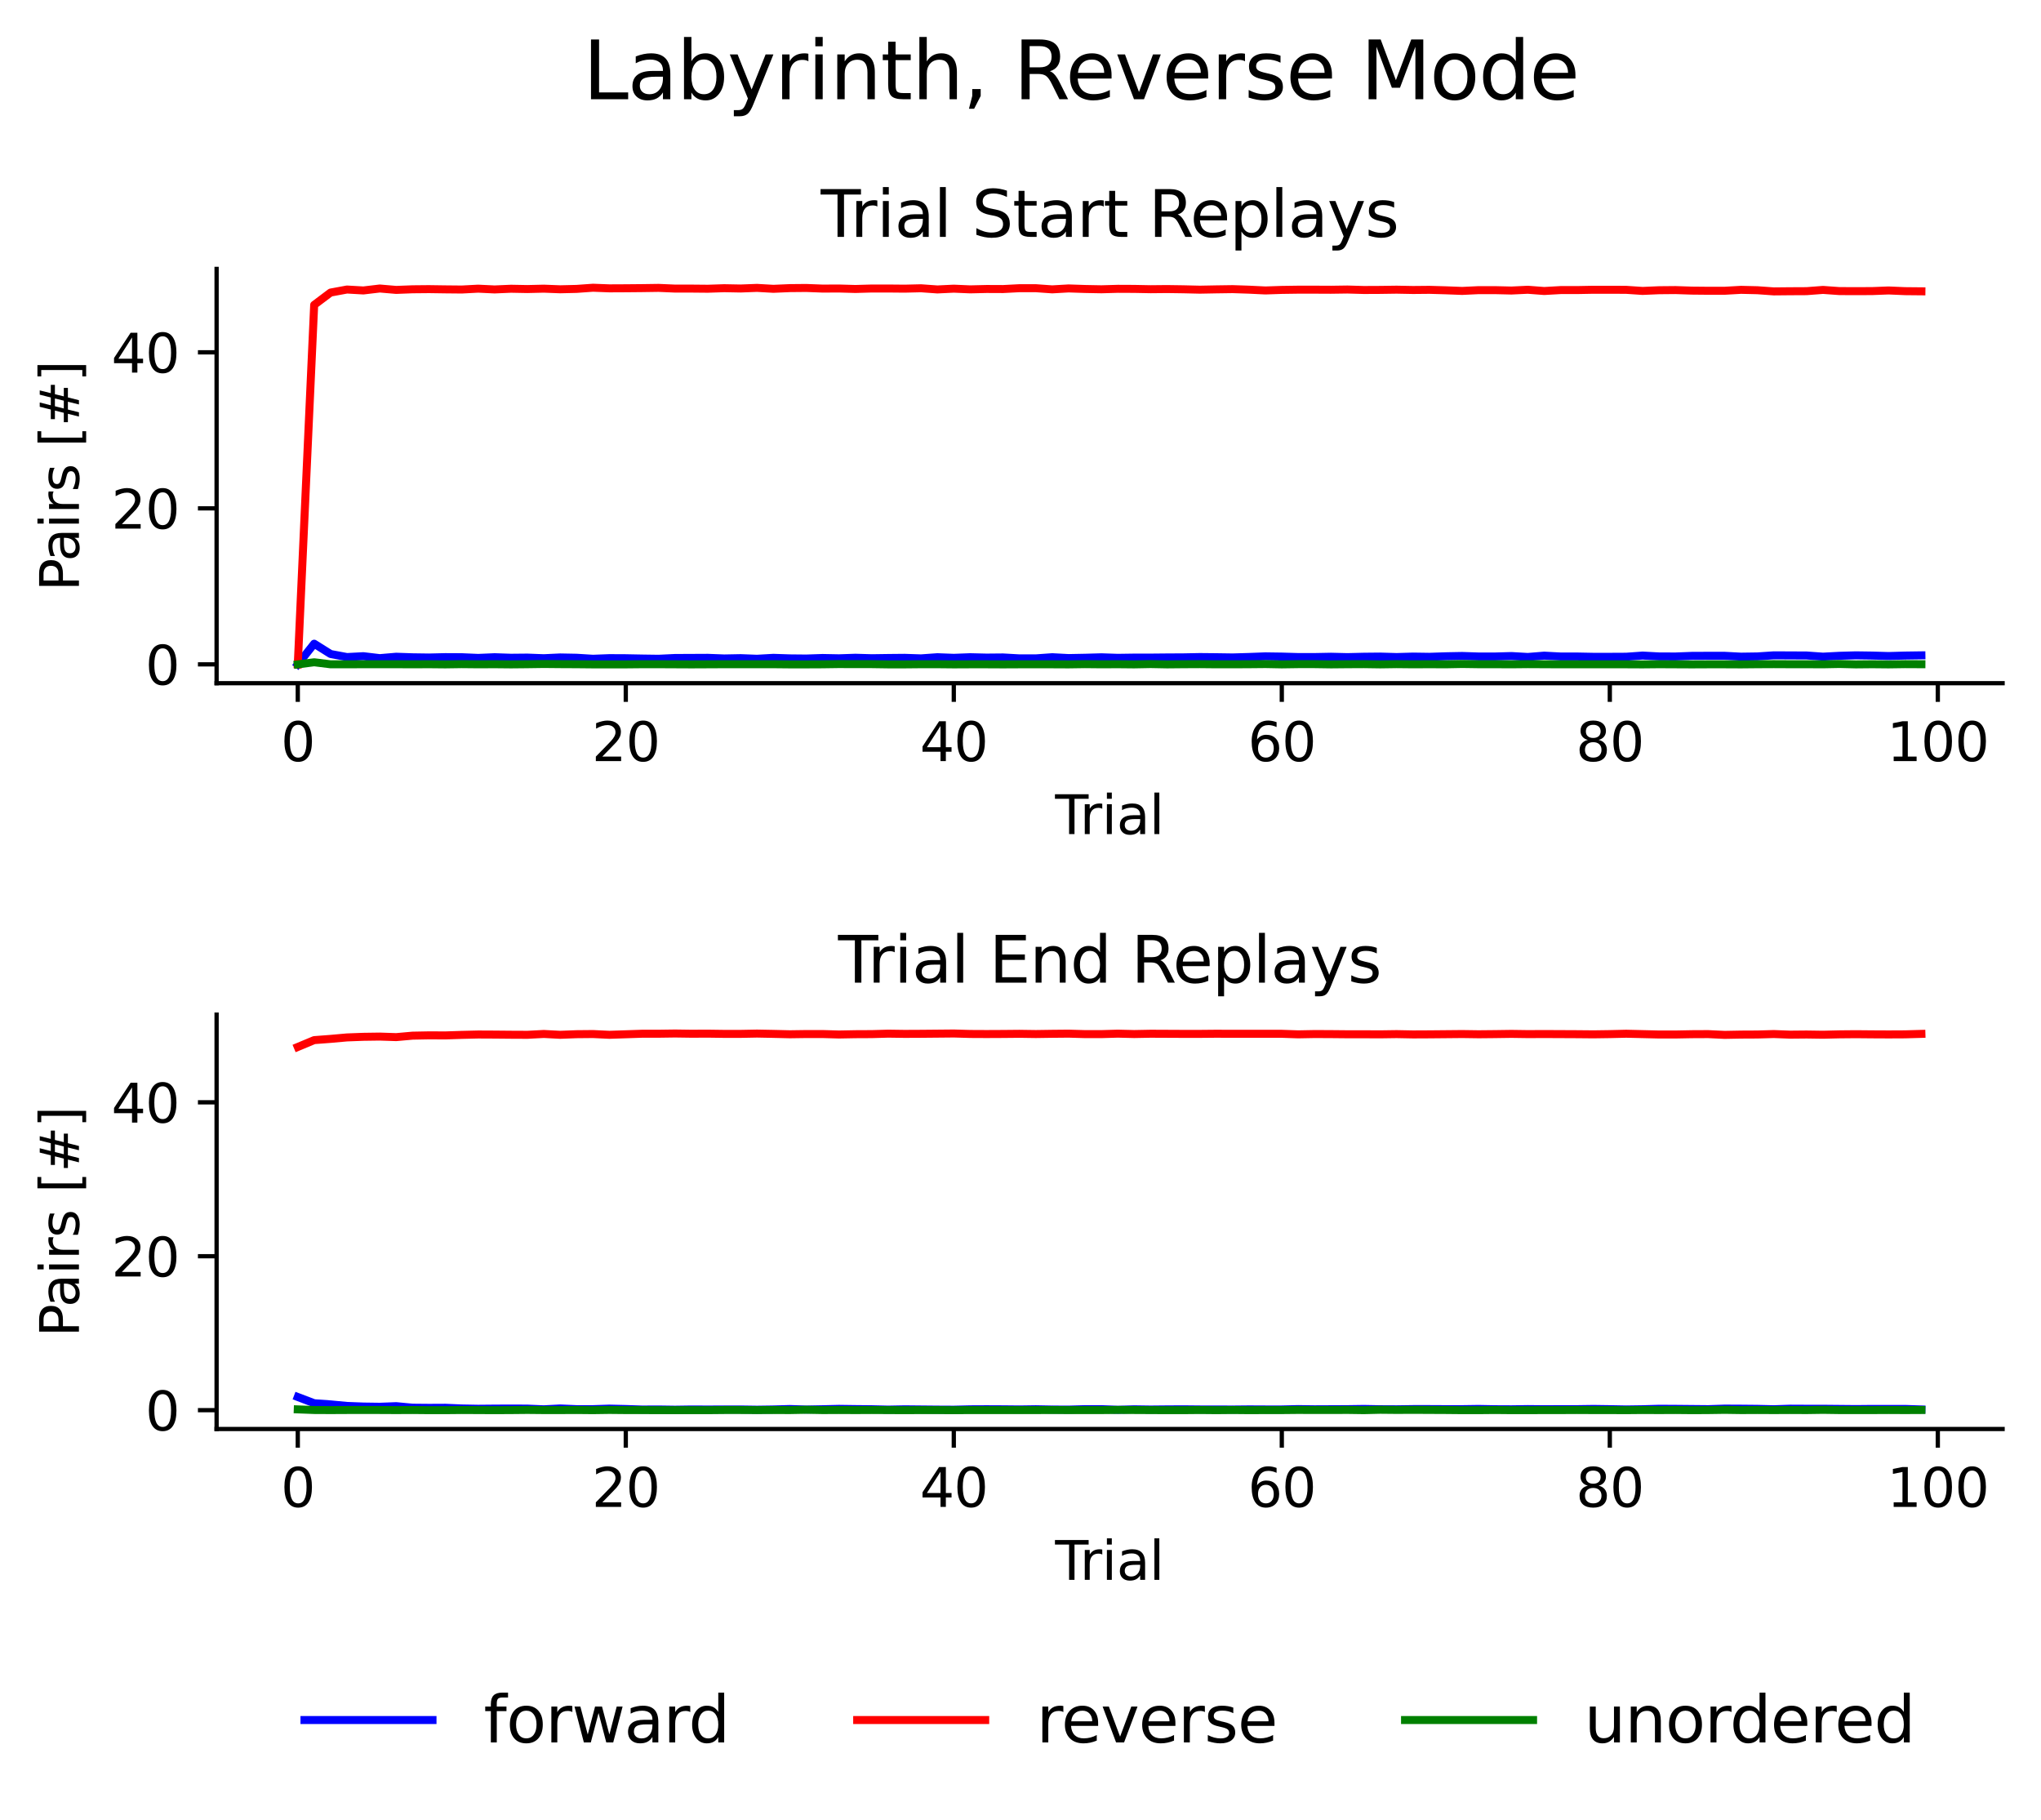 <?xml version="1.0" encoding="utf-8" standalone="no"?>
<!DOCTYPE svg PUBLIC "-//W3C//DTD SVG 1.1//EN"
  "http://www.w3.org/Graphics/SVG/1.1/DTD/svg11.dtd">
<svg height="341.082pt" version="1.1" viewBox="0 0 382.603 341.082" width="382.603pt" xmlns="http://www.w3.org/2000/svg" xmlns:xlink="http://www.w3.org/1999/xlink">
 <defs>
  <style type="text/css">*{stroke-linecap:butt;stroke-linejoin:round;}</style>
 </defs>
 <g id="figure_1">
  <g id="patch_1">
   <path d="M 0 341.082 
L 382.603 341.082 
L 382.603 0 
L 0 0 
z
" style="fill:none;"/>
  </g>
  <g id="axes_1">
   <g id="patch_2">
    <path d="M 40.603 128.057 
L 375.403 128.057 
L 375.403 50.4 
L 40.603 50.4 
z
" style="fill:none;"/>
   </g>
   <g id="matplotlib.axis_1">
    <g id="xtick_1">
     <g id="line2d_1">
      <defs>
       <path d="M 0 0 
L 0 3.5 
" id="m5bc405a003" style="stroke:#000000;stroke-width:0.8;"/>
      </defs>
      <g>
       <use style="stroke:#000000;stroke-width:0.8;" x="55.821" xlink:href="#m5bc405a003" y="128.057"/>
      </g>
     </g>
     <g id="text_1">
      <!-- 0 -->
      <g transform="translate(52.64 142.656)scale(0.1 -0.1)">
       <defs>
        <path d="M 2034 4250 
Q 1547 4250 1301 3770 
Q 1056 3291 1056 2328 
Q 1056 1369 1301 889 
Q 1547 409 2034 409 
Q 2525 409 2770 889 
Q 3016 1369 3016 2328 
Q 3016 3291 2770 3770 
Q 2525 4250 2034 4250 
z
M 2034 4750 
Q 2819 4750 3233 4129 
Q 3647 3509 3647 2328 
Q 3647 1150 3233 529 
Q 2819 -91 2034 -91 
Q 1250 -91 836 529 
Q 422 1150 422 2328 
Q 422 3509 836 4129 
Q 1250 4750 2034 4750 
z
" id="DejaVuSans-30" transform="scale(0.016)"/>
       </defs>
       <use xlink:href="#DejaVuSans-30"/>
      </g>
     </g>
    </g>
    <g id="xtick_2">
     <g id="line2d_2">
      <g>
       <use style="stroke:#000000;stroke-width:0.8;" x="117.309" xlink:href="#m5bc405a003" y="128.057"/>
      </g>
     </g>
     <g id="text_2">
      <!-- 20 -->
      <g transform="translate(110.946 142.656)scale(0.1 -0.1)">
       <defs>
        <path d="M 1228 531 
L 3431 531 
L 3431 0 
L 469 0 
L 469 531 
Q 828 903 1448 1529 
Q 2069 2156 2228 2338 
Q 2531 2678 2651 2914 
Q 2772 3150 2772 3378 
Q 2772 3750 2511 3984 
Q 2250 4219 1831 4219 
Q 1534 4219 1204 4116 
Q 875 4013 500 3803 
L 500 4441 
Q 881 4594 1212 4672 
Q 1544 4750 1819 4750 
Q 2544 4750 2975 4387 
Q 3406 4025 3406 3419 
Q 3406 3131 3298 2873 
Q 3191 2616 2906 2266 
Q 2828 2175 2409 1742 
Q 1991 1309 1228 531 
z
" id="DejaVuSans-32" transform="scale(0.016)"/>
       </defs>
       <use xlink:href="#DejaVuSans-32"/>
       <use x="63.623" xlink:href="#DejaVuSans-30"/>
      </g>
     </g>
    </g>
    <g id="xtick_3">
     <g id="line2d_3">
      <g>
       <use style="stroke:#000000;stroke-width:0.8;" x="178.797" xlink:href="#m5bc405a003" y="128.057"/>
      </g>
     </g>
     <g id="text_3">
      <!-- 40 -->
      <g transform="translate(172.434 142.656)scale(0.1 -0.1)">
       <defs>
        <path d="M 2419 4116 
L 825 1625 
L 2419 1625 
L 2419 4116 
z
M 2253 4666 
L 3047 4666 
L 3047 1625 
L 3713 1625 
L 3713 1100 
L 3047 1100 
L 3047 0 
L 2419 0 
L 2419 1100 
L 313 1100 
L 313 1709 
L 2253 4666 
z
" id="DejaVuSans-34" transform="scale(0.016)"/>
       </defs>
       <use xlink:href="#DejaVuSans-34"/>
       <use x="63.623" xlink:href="#DejaVuSans-30"/>
      </g>
     </g>
    </g>
    <g id="xtick_4">
     <g id="line2d_4">
      <g>
       <use style="stroke:#000000;stroke-width:0.8;" x="240.284" xlink:href="#m5bc405a003" y="128.057"/>
      </g>
     </g>
     <g id="text_4">
      <!-- 60 -->
      <g transform="translate(233.922 142.656)scale(0.1 -0.1)">
       <defs>
        <path d="M 2113 2584 
Q 1688 2584 1439 2293 
Q 1191 2003 1191 1497 
Q 1191 994 1439 701 
Q 1688 409 2113 409 
Q 2538 409 2786 701 
Q 3034 994 3034 1497 
Q 3034 2003 2786 2293 
Q 2538 2584 2113 2584 
z
M 3366 4563 
L 3366 3988 
Q 3128 4100 2886 4159 
Q 2644 4219 2406 4219 
Q 1781 4219 1451 3797 
Q 1122 3375 1075 2522 
Q 1259 2794 1537 2939 
Q 1816 3084 2150 3084 
Q 2853 3084 3261 2657 
Q 3669 2231 3669 1497 
Q 3669 778 3244 343 
Q 2819 -91 2113 -91 
Q 1303 -91 875 529 
Q 447 1150 447 2328 
Q 447 3434 972 4092 
Q 1497 4750 2381 4750 
Q 2619 4750 2861 4703 
Q 3103 4656 3366 4563 
z
" id="DejaVuSans-36" transform="scale(0.016)"/>
       </defs>
       <use xlink:href="#DejaVuSans-36"/>
       <use x="63.623" xlink:href="#DejaVuSans-30"/>
      </g>
     </g>
    </g>
    <g id="xtick_5">
     <g id="line2d_5">
      <g>
       <use style="stroke:#000000;stroke-width:0.8;" x="301.772" xlink:href="#m5bc405a003" y="128.057"/>
      </g>
     </g>
     <g id="text_5">
      <!-- 80 -->
      <g transform="translate(295.409 142.656)scale(0.1 -0.1)">
       <defs>
        <path d="M 2034 2216 
Q 1584 2216 1326 1975 
Q 1069 1734 1069 1313 
Q 1069 891 1326 650 
Q 1584 409 2034 409 
Q 2484 409 2743 651 
Q 3003 894 3003 1313 
Q 3003 1734 2745 1975 
Q 2488 2216 2034 2216 
z
M 1403 2484 
Q 997 2584 770 2862 
Q 544 3141 544 3541 
Q 544 4100 942 4425 
Q 1341 4750 2034 4750 
Q 2731 4750 3128 4425 
Q 3525 4100 3525 3541 
Q 3525 3141 3298 2862 
Q 3072 2584 2669 2484 
Q 3125 2378 3379 2068 
Q 3634 1759 3634 1313 
Q 3634 634 3220 271 
Q 2806 -91 2034 -91 
Q 1263 -91 848 271 
Q 434 634 434 1313 
Q 434 1759 690 2068 
Q 947 2378 1403 2484 
z
M 1172 3481 
Q 1172 3119 1398 2916 
Q 1625 2713 2034 2713 
Q 2441 2713 2670 2916 
Q 2900 3119 2900 3481 
Q 2900 3844 2670 4047 
Q 2441 4250 2034 4250 
Q 1625 4250 1398 4047 
Q 1172 3844 1172 3481 
z
" id="DejaVuSans-38" transform="scale(0.016)"/>
       </defs>
       <use xlink:href="#DejaVuSans-38"/>
       <use x="63.623" xlink:href="#DejaVuSans-30"/>
      </g>
     </g>
    </g>
    <g id="xtick_6">
     <g id="line2d_6">
      <g>
       <use style="stroke:#000000;stroke-width:0.8;" x="363.259" xlink:href="#m5bc405a003" y="128.057"/>
      </g>
     </g>
     <g id="text_6">
      <!-- 100 -->
      <g transform="translate(353.716 142.656)scale(0.1 -0.1)">
       <defs>
        <path d="M 794 531 
L 1825 531 
L 1825 4091 
L 703 3866 
L 703 4441 
L 1819 4666 
L 2450 4666 
L 2450 531 
L 3481 531 
L 3481 0 
L 794 0 
L 794 531 
z
" id="DejaVuSans-31" transform="scale(0.016)"/>
       </defs>
       <use xlink:href="#DejaVuSans-31"/>
       <use x="63.623" xlink:href="#DejaVuSans-30"/>
       <use x="127.246" xlink:href="#DejaVuSans-30"/>
      </g>
     </g>
    </g>
    <g id="text_7">
     <!-- Trial -->
     <g transform="translate(197.789 156.334)scale(0.1 -0.1)">
      <defs>
       <path d="M -19 4666 
L 3928 4666 
L 3928 4134 
L 2272 4134 
L 2272 0 
L 1638 0 
L 1638 4134 
L -19 4134 
L -19 4666 
z
" id="DejaVuSans-54" transform="scale(0.016)"/>
       <path d="M 2631 2963 
Q 2534 3019 2420 3045 
Q 2306 3072 2169 3072 
Q 1681 3072 1420 2755 
Q 1159 2438 1159 1844 
L 1159 0 
L 581 0 
L 581 3500 
L 1159 3500 
L 1159 2956 
Q 1341 3275 1631 3429 
Q 1922 3584 2338 3584 
Q 2397 3584 2469 3576 
Q 2541 3569 2628 3553 
L 2631 2963 
z
" id="DejaVuSans-72" transform="scale(0.016)"/>
       <path d="M 603 3500 
L 1178 3500 
L 1178 0 
L 603 0 
L 603 3500 
z
M 603 4863 
L 1178 4863 
L 1178 4134 
L 603 4134 
L 603 4863 
z
" id="DejaVuSans-69" transform="scale(0.016)"/>
       <path d="M 2194 1759 
Q 1497 1759 1228 1600 
Q 959 1441 959 1056 
Q 959 750 1161 570 
Q 1363 391 1709 391 
Q 2188 391 2477 730 
Q 2766 1069 2766 1631 
L 2766 1759 
L 2194 1759 
z
M 3341 1997 
L 3341 0 
L 2766 0 
L 2766 531 
Q 2569 213 2275 61 
Q 1981 -91 1556 -91 
Q 1019 -91 701 211 
Q 384 513 384 1019 
Q 384 1609 779 1909 
Q 1175 2209 1959 2209 
L 2766 2209 
L 2766 2266 
Q 2766 2663 2505 2880 
Q 2244 3097 1772 3097 
Q 1472 3097 1187 3025 
Q 903 2953 641 2809 
L 641 3341 
Q 956 3463 1253 3523 
Q 1550 3584 1831 3584 
Q 2591 3584 2966 3190 
Q 3341 2797 3341 1997 
z
" id="DejaVuSans-61" transform="scale(0.016)"/>
       <path d="M 603 4863 
L 1178 4863 
L 1178 0 
L 603 0 
L 603 4863 
z
" id="DejaVuSans-6c" transform="scale(0.016)"/>
      </defs>
      <use xlink:href="#DejaVuSans-54"/>
      <use x="46.334" xlink:href="#DejaVuSans-72"/>
      <use x="87.447" xlink:href="#DejaVuSans-69"/>
      <use x="115.23" xlink:href="#DejaVuSans-61"/>
      <use x="176.51" xlink:href="#DejaVuSans-6c"/>
     </g>
    </g>
   </g>
   <g id="matplotlib.axis_2">
    <g id="ytick_1">
     <g id="line2d_7">
      <defs>
       <path d="M 0 0 
L -3.5 0 
" id="m20df9bcb8f" style="stroke:#000000;stroke-width:0.8;"/>
      </defs>
      <g>
       <use style="stroke:#000000;stroke-width:0.8;" x="40.603" xlink:href="#m20df9bcb8f" y="124.527"/>
      </g>
     </g>
     <g id="text_8">
      <!-- 0 -->
      <g transform="translate(27.241 128.326)scale(0.1 -0.1)">
       <use xlink:href="#DejaVuSans-30"/>
      </g>
     </g>
    </g>
    <g id="ytick_2">
     <g id="line2d_8">
      <g>
       <use style="stroke:#000000;stroke-width:0.8;" x="40.603" xlink:href="#m20df9bcb8f" y="95.282"/>
      </g>
     </g>
     <g id="text_9">
      <!-- 20 -->
      <g transform="translate(20.878 99.082)scale(0.1 -0.1)">
       <use xlink:href="#DejaVuSans-32"/>
       <use x="63.623" xlink:href="#DejaVuSans-30"/>
      </g>
     </g>
    </g>
    <g id="ytick_3">
     <g id="line2d_9">
      <g>
       <use style="stroke:#000000;stroke-width:0.8;" x="40.603" xlink:href="#m20df9bcb8f" y="66.037"/>
      </g>
     </g>
     <g id="text_10">
      <!-- 40 -->
      <g transform="translate(20.878 69.837)scale(0.1 -0.1)">
       <use xlink:href="#DejaVuSans-34"/>
       <use x="63.623" xlink:href="#DejaVuSans-30"/>
      </g>
     </g>
    </g>
    <g id="text_11">
     <!-- Pairs [#] -->
     <g transform="translate(14.798 110.812)rotate(-90)scale(0.1 -0.1)">
      <defs>
       <path d="M 1259 4147 
L 1259 2394 
L 2053 2394 
Q 2494 2394 2734 2622 
Q 2975 2850 2975 3272 
Q 2975 3691 2734 3919 
Q 2494 4147 2053 4147 
L 1259 4147 
z
M 628 4666 
L 2053 4666 
Q 2838 4666 3239 4311 
Q 3641 3956 3641 3272 
Q 3641 2581 3239 2228 
Q 2838 1875 2053 1875 
L 1259 1875 
L 1259 0 
L 628 0 
L 628 4666 
z
" id="DejaVuSans-50" transform="scale(0.016)"/>
       <path d="M 2834 3397 
L 2834 2853 
Q 2591 2978 2328 3040 
Q 2066 3103 1784 3103 
Q 1356 3103 1142 2972 
Q 928 2841 928 2578 
Q 928 2378 1081 2264 
Q 1234 2150 1697 2047 
L 1894 2003 
Q 2506 1872 2764 1633 
Q 3022 1394 3022 966 
Q 3022 478 2636 193 
Q 2250 -91 1575 -91 
Q 1294 -91 989 -36 
Q 684 19 347 128 
L 347 722 
Q 666 556 975 473 
Q 1284 391 1588 391 
Q 1994 391 2212 530 
Q 2431 669 2431 922 
Q 2431 1156 2273 1281 
Q 2116 1406 1581 1522 
L 1381 1569 
Q 847 1681 609 1914 
Q 372 2147 372 2553 
Q 372 3047 722 3315 
Q 1072 3584 1716 3584 
Q 2034 3584 2315 3537 
Q 2597 3491 2834 3397 
z
" id="DejaVuSans-73" transform="scale(0.016)"/>
       <path id="DejaVuSans-20" transform="scale(0.016)"/>
       <path d="M 550 4863 
L 1875 4863 
L 1875 4416 
L 1125 4416 
L 1125 -397 
L 1875 -397 
L 1875 -844 
L 550 -844 
L 550 4863 
z
" id="DejaVuSans-5b" transform="scale(0.016)"/>
       <path d="M 3272 2816 
L 2363 2816 
L 2100 1772 
L 3016 1772 
L 3272 2816 
z
M 2803 4594 
L 2478 3297 
L 3391 3297 
L 3719 4594 
L 4219 4594 
L 3897 3297 
L 4872 3297 
L 4872 2816 
L 3775 2816 
L 3519 1772 
L 4513 1772 
L 4513 1294 
L 3397 1294 
L 3072 0 
L 2572 0 
L 2894 1294 
L 1978 1294 
L 1656 0 
L 1153 0 
L 1478 1294 
L 494 1294 
L 494 1772 
L 1594 1772 
L 1856 2816 
L 850 2816 
L 850 3297 
L 1978 3297 
L 2297 4594 
L 2803 4594 
z
" id="DejaVuSans-23" transform="scale(0.016)"/>
       <path d="M 1947 4863 
L 1947 -844 
L 622 -844 
L 622 -397 
L 1369 -397 
L 1369 4416 
L 622 4416 
L 622 4863 
L 1947 4863 
z
" id="DejaVuSans-5d" transform="scale(0.016)"/>
      </defs>
      <use xlink:href="#DejaVuSans-50"/>
      <use x="55.803" xlink:href="#DejaVuSans-61"/>
      <use x="117.082" xlink:href="#DejaVuSans-69"/>
      <use x="144.865" xlink:href="#DejaVuSans-72"/>
      <use x="185.979" xlink:href="#DejaVuSans-73"/>
      <use x="238.078" xlink:href="#DejaVuSans-20"/>
      <use x="269.865" xlink:href="#DejaVuSans-5b"/>
      <use x="308.879" xlink:href="#DejaVuSans-23"/>
      <use x="392.668" xlink:href="#DejaVuSans-5d"/>
     </g>
    </g>
   </g>
   <g id="line2d_10">
    <path clip-path="url(#p03ddb78033)" d="M 55.821 124.527 
L 58.896 120.652 
L 61.97 122.582 
L 65.044 123.153 
L 68.119 122.992 
L 71.193 123.357 
L 74.268 123.094 
L 77.342 123.197 
L 80.416 123.24 
L 83.491 123.167 
L 86.565 123.182 
L 89.639 123.314 
L 92.714 123.182 
L 95.788 123.284 
L 98.863 123.255 
L 101.937 123.372 
L 105.011 123.226 
L 108.086 123.284 
L 111.16 123.474 
L 114.235 123.357 
L 117.309 123.372 
L 120.383 123.431 
L 123.458 123.474 
L 126.532 123.328 
L 129.606 123.314 
L 132.681 123.299 
L 135.755 123.416 
L 138.83 123.357 
L 141.904 123.474 
L 144.978 123.299 
L 148.053 123.401 
L 151.127 123.431 
L 154.201 123.328 
L 157.276 123.387 
L 160.35 123.284 
L 163.425 123.372 
L 166.499 123.328 
L 169.573 123.299 
L 172.648 123.401 
L 175.722 123.182 
L 178.797 123.299 
L 181.871 123.182 
L 184.945 123.255 
L 188.02 123.226 
L 191.094 123.401 
L 194.168 123.401 
L 197.243 123.182 
L 200.317 123.343 
L 203.392 123.284 
L 206.466 123.197 
L 209.54 123.299 
L 212.615 123.255 
L 215.689 123.255 
L 218.763 123.226 
L 221.838 123.211 
L 224.912 123.153 
L 227.987 123.182 
L 231.061 123.226 
L 234.135 123.138 
L 237.21 123.021 
L 240.284 123.065 
L 243.358 123.153 
L 246.433 123.153 
L 249.507 123.094 
L 252.582 123.167 
L 255.656 123.094 
L 258.73 123.065 
L 261.805 123.153 
L 264.879 123.065 
L 267.954 123.109 
L 271.028 123.007 
L 274.102 122.948 
L 277.177 123.05 
L 280.251 123.05 
L 283.325 122.963 
L 286.4 123.138 
L 289.474 122.89 
L 292.549 123.05 
L 295.623 123.05 
L 298.697 123.109 
L 301.772 123.109 
L 304.846 123.094 
L 307.92 122.875 
L 310.995 123.036 
L 314.069 123.05 
L 317.144 122.933 
L 320.218 122.919 
L 323.292 122.919 
L 326.367 123.08 
L 329.441 123.036 
L 332.516 122.831 
L 335.59 122.846 
L 338.664 122.86 
L 341.739 123.08 
L 344.813 122.919 
L 347.887 122.831 
L 350.962 122.875 
L 354.036 122.963 
L 357.111 122.875 
L 360.185 122.831 
" style="fill:none;stroke:#0000ff;stroke-linecap:square;stroke-width:1.5;"/>
   </g>
   <g id="line2d_11">
    <path clip-path="url(#p03ddb78033)" d="M 55.821 124.527 
L 58.896 57.147 
L 61.97 54.836 
L 65.044 54.266 
L 68.119 54.442 
L 71.193 54.076 
L 74.268 54.339 
L 77.342 54.222 
L 80.416 54.193 
L 83.491 54.237 
L 86.565 54.266 
L 89.639 54.105 
L 92.714 54.252 
L 95.788 54.12 
L 98.863 54.178 
L 101.937 54.105 
L 105.011 54.222 
L 108.086 54.149 
L 111.16 53.93 
L 114.235 54.047 
L 117.309 54.032 
L 120.383 54.003 
L 123.458 53.959 
L 126.532 54.091 
L 129.606 54.091 
L 132.681 54.12 
L 135.755 54.018 
L 138.83 54.076 
L 141.904 53.959 
L 144.978 54.135 
L 148.053 54.003 
L 151.127 53.974 
L 154.201 54.091 
L 157.276 54.076 
L 160.35 54.164 
L 163.425 54.076 
L 166.499 54.076 
L 169.573 54.105 
L 172.648 54.032 
L 175.722 54.252 
L 178.797 54.105 
L 181.871 54.237 
L 184.945 54.164 
L 188.02 54.178 
L 191.094 54.018 
L 194.168 54.018 
L 197.243 54.237 
L 200.317 54.061 
L 203.392 54.164 
L 206.466 54.222 
L 209.54 54.135 
L 212.615 54.149 
L 215.689 54.208 
L 218.763 54.178 
L 221.838 54.222 
L 224.912 54.295 
L 227.987 54.237 
L 231.061 54.193 
L 234.135 54.295 
L 237.21 54.442 
L 240.284 54.339 
L 243.358 54.295 
L 246.433 54.295 
L 249.507 54.31 
L 252.582 54.266 
L 255.656 54.354 
L 258.73 54.339 
L 261.805 54.295 
L 264.879 54.354 
L 267.954 54.325 
L 271.028 54.412 
L 274.102 54.529 
L 277.177 54.383 
L 280.251 54.383 
L 283.325 54.456 
L 286.4 54.31 
L 289.474 54.544 
L 292.549 54.369 
L 295.623 54.369 
L 298.697 54.31 
L 301.772 54.31 
L 304.846 54.325 
L 307.92 54.529 
L 310.995 54.398 
L 314.069 54.369 
L 317.144 54.471 
L 320.218 54.5 
L 323.292 54.5 
L 326.367 54.325 
L 329.441 54.398 
L 332.516 54.617 
L 335.59 54.588 
L 338.664 54.573 
L 341.739 54.339 
L 344.813 54.559 
L 347.887 54.573 
L 350.962 54.559 
L 354.036 54.442 
L 357.111 54.573 
L 360.185 54.603 
" style="fill:none;stroke:#ff0000;stroke-linecap:square;stroke-width:1.5;"/>
   </g>
   <g id="line2d_12">
    <path clip-path="url(#p03ddb78033)" d="M 55.821 124.527 
L 58.896 124.132 
L 61.97 124.513 
L 65.044 124.513 
L 68.119 124.498 
L 71.193 124.498 
L 74.268 124.498 
L 77.342 124.513 
L 80.416 124.498 
L 83.491 124.527 
L 86.565 124.483 
L 89.639 124.513 
L 92.714 124.498 
L 95.788 124.527 
L 98.863 124.498 
L 101.937 124.454 
L 105.011 124.483 
L 108.086 124.498 
L 111.16 124.527 
L 114.235 124.527 
L 117.309 124.527 
L 120.383 124.498 
L 123.458 124.498 
L 126.532 124.513 
L 129.606 124.527 
L 132.681 124.513 
L 135.755 124.498 
L 138.83 124.498 
L 141.904 124.498 
L 144.978 124.498 
L 148.053 124.527 
L 151.127 124.527 
L 154.201 124.513 
L 157.276 124.469 
L 160.35 124.483 
L 163.425 124.483 
L 166.499 124.527 
L 169.573 124.527 
L 172.648 124.498 
L 175.722 124.498 
L 178.797 124.527 
L 181.871 124.513 
L 184.945 124.513 
L 188.02 124.527 
L 191.094 124.513 
L 194.168 124.513 
L 197.243 124.513 
L 200.317 124.527 
L 203.392 124.483 
L 206.466 124.513 
L 209.54 124.498 
L 212.615 124.527 
L 215.689 124.469 
L 218.763 124.527 
L 221.838 124.498 
L 224.912 124.483 
L 227.987 124.513 
L 231.061 124.513 
L 234.135 124.498 
L 237.21 124.469 
L 240.284 124.527 
L 243.358 124.483 
L 246.433 124.483 
L 249.507 124.527 
L 252.582 124.498 
L 255.656 124.483 
L 258.73 124.527 
L 261.805 124.483 
L 264.879 124.513 
L 267.954 124.498 
L 271.028 124.513 
L 274.102 124.454 
L 277.177 124.498 
L 280.251 124.498 
L 283.325 124.513 
L 286.4 124.483 
L 289.474 124.498 
L 292.549 124.513 
L 295.623 124.513 
L 298.697 124.513 
L 301.772 124.513 
L 304.846 124.513 
L 307.92 124.527 
L 310.995 124.498 
L 314.069 124.513 
L 317.144 124.527 
L 320.218 124.513 
L 323.292 124.513 
L 326.367 124.527 
L 329.441 124.498 
L 332.516 124.483 
L 335.59 124.498 
L 338.664 124.498 
L 341.739 124.513 
L 344.813 124.454 
L 347.887 124.527 
L 350.962 124.498 
L 354.036 124.527 
L 357.111 124.483 
L 360.185 124.498 
" style="fill:none;stroke:#008000;stroke-linecap:square;stroke-width:1.5;"/>
   </g>
   <g id="patch_3">
    <path d="M 40.603 128.057 
L 40.603 50.4 
" style="fill:none;stroke:#000000;stroke-linecap:square;stroke-linejoin:miter;stroke-width:0.8;"/>
   </g>
   <g id="patch_4">
    <path d="M 40.603 128.057 
L 375.403 128.057 
" style="fill:none;stroke:#000000;stroke-linecap:square;stroke-linejoin:miter;stroke-width:0.8;"/>
   </g>
   <g id="text_12">
    <!-- Trial Start Replays -->
    <g transform="translate(153.855 44.4)scale(0.12 -0.12)">
     <defs>
      <path d="M 3425 4513 
L 3425 3897 
Q 3066 4069 2747 4153 
Q 2428 4238 2131 4238 
Q 1616 4238 1336 4038 
Q 1056 3838 1056 3469 
Q 1056 3159 1242 3001 
Q 1428 2844 1947 2747 
L 2328 2669 
Q 3034 2534 3370 2195 
Q 3706 1856 3706 1288 
Q 3706 609 3251 259 
Q 2797 -91 1919 -91 
Q 1588 -91 1214 -16 
Q 841 59 441 206 
L 441 856 
Q 825 641 1194 531 
Q 1563 422 1919 422 
Q 2459 422 2753 634 
Q 3047 847 3047 1241 
Q 3047 1584 2836 1778 
Q 2625 1972 2144 2069 
L 1759 2144 
Q 1053 2284 737 2584 
Q 422 2884 422 3419 
Q 422 4038 858 4394 
Q 1294 4750 2059 4750 
Q 2388 4750 2728 4690 
Q 3069 4631 3425 4513 
z
" id="DejaVuSans-53" transform="scale(0.016)"/>
      <path d="M 1172 4494 
L 1172 3500 
L 2356 3500 
L 2356 3053 
L 1172 3053 
L 1172 1153 
Q 1172 725 1289 603 
Q 1406 481 1766 481 
L 2356 481 
L 2356 0 
L 1766 0 
Q 1100 0 847 248 
Q 594 497 594 1153 
L 594 3053 
L 172 3053 
L 172 3500 
L 594 3500 
L 594 4494 
L 1172 4494 
z
" id="DejaVuSans-74" transform="scale(0.016)"/>
      <path d="M 2841 2188 
Q 3044 2119 3236 1894 
Q 3428 1669 3622 1275 
L 4263 0 
L 3584 0 
L 2988 1197 
Q 2756 1666 2539 1819 
Q 2322 1972 1947 1972 
L 1259 1972 
L 1259 0 
L 628 0 
L 628 4666 
L 2053 4666 
Q 2853 4666 3247 4331 
Q 3641 3997 3641 3322 
Q 3641 2881 3436 2590 
Q 3231 2300 2841 2188 
z
M 1259 4147 
L 1259 2491 
L 2053 2491 
Q 2509 2491 2742 2702 
Q 2975 2913 2975 3322 
Q 2975 3731 2742 3939 
Q 2509 4147 2053 4147 
L 1259 4147 
z
" id="DejaVuSans-52" transform="scale(0.016)"/>
      <path d="M 3597 1894 
L 3597 1613 
L 953 1613 
Q 991 1019 1311 708 
Q 1631 397 2203 397 
Q 2534 397 2845 478 
Q 3156 559 3463 722 
L 3463 178 
Q 3153 47 2828 -22 
Q 2503 -91 2169 -91 
Q 1331 -91 842 396 
Q 353 884 353 1716 
Q 353 2575 817 3079 
Q 1281 3584 2069 3584 
Q 2775 3584 3186 3129 
Q 3597 2675 3597 1894 
z
M 3022 2063 
Q 3016 2534 2758 2815 
Q 2500 3097 2075 3097 
Q 1594 3097 1305 2825 
Q 1016 2553 972 2059 
L 3022 2063 
z
" id="DejaVuSans-65" transform="scale(0.016)"/>
      <path d="M 1159 525 
L 1159 -1331 
L 581 -1331 
L 581 3500 
L 1159 3500 
L 1159 2969 
Q 1341 3281 1617 3432 
Q 1894 3584 2278 3584 
Q 2916 3584 3314 3078 
Q 3713 2572 3713 1747 
Q 3713 922 3314 415 
Q 2916 -91 2278 -91 
Q 1894 -91 1617 61 
Q 1341 213 1159 525 
z
M 3116 1747 
Q 3116 2381 2855 2742 
Q 2594 3103 2138 3103 
Q 1681 3103 1420 2742 
Q 1159 2381 1159 1747 
Q 1159 1113 1420 752 
Q 1681 391 2138 391 
Q 2594 391 2855 752 
Q 3116 1113 3116 1747 
z
" id="DejaVuSans-70" transform="scale(0.016)"/>
      <path d="M 2059 -325 
Q 1816 -950 1584 -1140 
Q 1353 -1331 966 -1331 
L 506 -1331 
L 506 -850 
L 844 -850 
Q 1081 -850 1212 -737 
Q 1344 -625 1503 -206 
L 1606 56 
L 191 3500 
L 800 3500 
L 1894 763 
L 2988 3500 
L 3597 3500 
L 2059 -325 
z
" id="DejaVuSans-79" transform="scale(0.016)"/>
     </defs>
     <use xlink:href="#DejaVuSans-54"/>
     <use x="46.334" xlink:href="#DejaVuSans-72"/>
     <use x="87.447" xlink:href="#DejaVuSans-69"/>
     <use x="115.23" xlink:href="#DejaVuSans-61"/>
     <use x="176.51" xlink:href="#DejaVuSans-6c"/>
     <use x="204.293" xlink:href="#DejaVuSans-20"/>
     <use x="236.08" xlink:href="#DejaVuSans-53"/>
     <use x="299.557" xlink:href="#DejaVuSans-74"/>
     <use x="338.766" xlink:href="#DejaVuSans-61"/>
     <use x="400.045" xlink:href="#DejaVuSans-72"/>
     <use x="441.158" xlink:href="#DejaVuSans-74"/>
     <use x="480.367" xlink:href="#DejaVuSans-20"/>
     <use x="512.154" xlink:href="#DejaVuSans-52"/>
     <use x="577.137" xlink:href="#DejaVuSans-65"/>
     <use x="638.66" xlink:href="#DejaVuSans-70"/>
     <use x="702.137" xlink:href="#DejaVuSans-6c"/>
     <use x="729.92" xlink:href="#DejaVuSans-61"/>
     <use x="791.199" xlink:href="#DejaVuSans-79"/>
     <use x="850.379" xlink:href="#DejaVuSans-73"/>
    </g>
   </g>
  </g>
  <g id="axes_2">
   <g id="patch_5">
    <path d="M 40.603 267.84 
L 375.403 267.84 
L 375.403 190.183 
L 40.603 190.183 
z
" style="fill:none;"/>
   </g>
   <g id="matplotlib.axis_3">
    <g id="xtick_7">
     <g id="line2d_13">
      <g>
       <use style="stroke:#000000;stroke-width:0.8;" x="55.821" xlink:href="#m5bc405a003" y="267.84"/>
      </g>
     </g>
     <g id="text_13">
      <!-- 0 -->
      <g transform="translate(52.64 282.438)scale(0.1 -0.1)">
       <use xlink:href="#DejaVuSans-30"/>
      </g>
     </g>
    </g>
    <g id="xtick_8">
     <g id="line2d_14">
      <g>
       <use style="stroke:#000000;stroke-width:0.8;" x="117.309" xlink:href="#m5bc405a003" y="267.84"/>
      </g>
     </g>
     <g id="text_14">
      <!-- 20 -->
      <g transform="translate(110.946 282.438)scale(0.1 -0.1)">
       <use xlink:href="#DejaVuSans-32"/>
       <use x="63.623" xlink:href="#DejaVuSans-30"/>
      </g>
     </g>
    </g>
    <g id="xtick_9">
     <g id="line2d_15">
      <g>
       <use style="stroke:#000000;stroke-width:0.8;" x="178.797" xlink:href="#m5bc405a003" y="267.84"/>
      </g>
     </g>
     <g id="text_15">
      <!-- 40 -->
      <g transform="translate(172.434 282.438)scale(0.1 -0.1)">
       <use xlink:href="#DejaVuSans-34"/>
       <use x="63.623" xlink:href="#DejaVuSans-30"/>
      </g>
     </g>
    </g>
    <g id="xtick_10">
     <g id="line2d_16">
      <g>
       <use style="stroke:#000000;stroke-width:0.8;" x="240.284" xlink:href="#m5bc405a003" y="267.84"/>
      </g>
     </g>
     <g id="text_16">
      <!-- 60 -->
      <g transform="translate(233.922 282.438)scale(0.1 -0.1)">
       <use xlink:href="#DejaVuSans-36"/>
       <use x="63.623" xlink:href="#DejaVuSans-30"/>
      </g>
     </g>
    </g>
    <g id="xtick_11">
     <g id="line2d_17">
      <g>
       <use style="stroke:#000000;stroke-width:0.8;" x="301.772" xlink:href="#m5bc405a003" y="267.84"/>
      </g>
     </g>
     <g id="text_17">
      <!-- 80 -->
      <g transform="translate(295.409 282.438)scale(0.1 -0.1)">
       <use xlink:href="#DejaVuSans-38"/>
       <use x="63.623" xlink:href="#DejaVuSans-30"/>
      </g>
     </g>
    </g>
    <g id="xtick_12">
     <g id="line2d_18">
      <g>
       <use style="stroke:#000000;stroke-width:0.8;" x="363.259" xlink:href="#m5bc405a003" y="267.84"/>
      </g>
     </g>
     <g id="text_18">
      <!-- 100 -->
      <g transform="translate(353.716 282.438)scale(0.1 -0.1)">
       <use xlink:href="#DejaVuSans-31"/>
       <use x="63.623" xlink:href="#DejaVuSans-30"/>
       <use x="127.246" xlink:href="#DejaVuSans-30"/>
      </g>
     </g>
    </g>
    <g id="text_19">
     <!-- Trial -->
     <g transform="translate(197.789 296.117)scale(0.1 -0.1)">
      <use xlink:href="#DejaVuSans-54"/>
      <use x="46.334" xlink:href="#DejaVuSans-72"/>
      <use x="87.447" xlink:href="#DejaVuSans-69"/>
      <use x="115.23" xlink:href="#DejaVuSans-61"/>
      <use x="176.51" xlink:href="#DejaVuSans-6c"/>
     </g>
    </g>
   </g>
   <g id="matplotlib.axis_4">
    <g id="ytick_4">
     <g id="line2d_19">
      <g>
       <use style="stroke:#000000;stroke-width:0.8;" x="40.603" xlink:href="#m20df9bcb8f" y="264.31"/>
      </g>
     </g>
     <g id="text_20">
      <!-- 0 -->
      <g transform="translate(27.241 268.109)scale(0.1 -0.1)">
       <use xlink:href="#DejaVuSans-30"/>
      </g>
     </g>
    </g>
    <g id="ytick_5">
     <g id="line2d_20">
      <g>
       <use style="stroke:#000000;stroke-width:0.8;" x="40.603" xlink:href="#m20df9bcb8f" y="235.46"/>
      </g>
     </g>
     <g id="text_21">
      <!-- 20 -->
      <g transform="translate(20.878 239.259)scale(0.1 -0.1)">
       <use xlink:href="#DejaVuSans-32"/>
       <use x="63.623" xlink:href="#DejaVuSans-30"/>
      </g>
     </g>
    </g>
    <g id="ytick_6">
     <g id="line2d_21">
      <g>
       <use style="stroke:#000000;stroke-width:0.8;" x="40.603" xlink:href="#m20df9bcb8f" y="206.609"/>
      </g>
     </g>
     <g id="text_22">
      <!-- 40 -->
      <g transform="translate(20.878 210.408)scale(0.1 -0.1)">
       <use xlink:href="#DejaVuSans-34"/>
       <use x="63.623" xlink:href="#DejaVuSans-30"/>
      </g>
     </g>
    </g>
    <g id="text_23">
     <!-- Pairs [#] -->
     <g transform="translate(14.798 250.595)rotate(-90)scale(0.1 -0.1)">
      <use xlink:href="#DejaVuSans-50"/>
      <use x="55.803" xlink:href="#DejaVuSans-61"/>
      <use x="117.082" xlink:href="#DejaVuSans-69"/>
      <use x="144.865" xlink:href="#DejaVuSans-72"/>
      <use x="185.979" xlink:href="#DejaVuSans-73"/>
      <use x="238.078" xlink:href="#DejaVuSans-20"/>
      <use x="269.865" xlink:href="#DejaVuSans-5b"/>
      <use x="308.879" xlink:href="#DejaVuSans-23"/>
      <use x="392.668" xlink:href="#DejaVuSans-5d"/>
     </g>
    </g>
   </g>
   <g id="line2d_22">
    <path clip-path="url(#pa60e3b226e)" d="M 55.821 261.843 
L 58.896 263.012 
L 61.97 263.228 
L 65.044 263.517 
L 68.119 263.632 
L 71.193 263.675 
L 74.268 263.56 
L 77.342 263.849 
L 80.416 263.877 
L 83.491 263.863 
L 86.565 263.993 
L 89.639 264.05 
L 92.714 264.022 
L 95.788 264.007 
L 98.863 264.022 
L 101.937 264.151 
L 105.011 263.993 
L 108.086 264.123 
L 111.16 264.123 
L 114.235 264.022 
L 117.309 264.094 
L 120.383 264.195 
L 123.458 264.18 
L 126.532 264.224 
L 129.606 264.18 
L 132.681 264.195 
L 135.755 264.18 
L 138.83 264.18 
L 141.904 264.224 
L 144.978 264.18 
L 148.053 264.094 
L 151.127 264.195 
L 154.201 264.137 
L 157.276 264.065 
L 160.35 264.108 
L 163.425 264.137 
L 166.499 264.209 
L 169.573 264.151 
L 172.648 264.18 
L 175.722 264.209 
L 178.797 264.224 
L 181.871 264.151 
L 184.945 264.137 
L 188.02 264.151 
L 191.094 264.18 
L 194.168 264.137 
L 197.243 264.195 
L 200.317 264.209 
L 203.392 264.123 
L 206.466 264.123 
L 209.54 264.238 
L 212.615 264.151 
L 215.689 264.195 
L 218.763 264.166 
L 221.838 264.151 
L 224.912 264.18 
L 227.987 264.18 
L 231.061 264.195 
L 234.135 264.166 
L 237.21 264.18 
L 240.284 264.18 
L 243.358 264.108 
L 246.433 264.151 
L 249.507 264.137 
L 252.582 264.123 
L 255.656 264.079 
L 258.73 264.137 
L 261.805 264.151 
L 264.879 264.108 
L 267.954 264.108 
L 271.028 264.123 
L 274.102 264.123 
L 277.177 264.079 
L 280.251 264.137 
L 283.325 264.151 
L 286.4 264.108 
L 289.474 264.137 
L 292.549 264.123 
L 295.623 264.123 
L 298.697 264.079 
L 301.772 264.123 
L 304.846 264.18 
L 307.92 264.137 
L 310.995 264.05 
L 314.069 264.065 
L 317.144 264.094 
L 320.218 264.123 
L 323.292 264.022 
L 326.367 264.036 
L 329.441 264.065 
L 332.516 264.137 
L 335.59 264.036 
L 338.664 264.05 
L 341.739 264.05 
L 344.813 264.079 
L 347.887 264.108 
L 350.962 264.079 
L 354.036 264.079 
L 357.111 264.079 
L 360.185 264.18 
" style="fill:none;stroke:#0000ff;stroke-linecap:square;stroke-width:1.5;"/>
   </g>
   <g id="line2d_23">
    <path clip-path="url(#pa60e3b226e)" d="M 55.821 196.237 
L 58.896 194.953 
L 61.97 194.722 
L 65.044 194.448 
L 68.119 194.333 
L 71.193 194.29 
L 74.268 194.391 
L 77.342 194.117 
L 80.416 194.059 
L 83.491 194.073 
L 86.565 193.972 
L 89.639 193.9 
L 92.714 193.915 
L 95.788 193.944 
L 98.863 193.958 
L 101.937 193.799 
L 105.011 193.958 
L 108.086 193.843 
L 111.16 193.814 
L 114.235 193.958 
L 117.309 193.857 
L 120.383 193.756 
L 123.458 193.756 
L 126.532 193.713 
L 129.606 193.756 
L 132.681 193.742 
L 135.755 193.785 
L 138.83 193.785 
L 141.904 193.727 
L 144.978 193.785 
L 148.053 193.857 
L 151.127 193.814 
L 154.201 193.814 
L 157.276 193.9 
L 160.35 193.843 
L 163.425 193.828 
L 166.499 193.742 
L 169.573 193.785 
L 172.648 193.77 
L 175.722 193.742 
L 178.797 193.713 
L 181.871 193.799 
L 184.945 193.814 
L 188.02 193.799 
L 191.094 193.77 
L 194.168 193.814 
L 197.243 193.77 
L 200.317 193.742 
L 203.392 193.828 
L 206.466 193.828 
L 209.54 193.742 
L 212.615 193.814 
L 215.689 193.756 
L 218.763 193.77 
L 221.838 193.785 
L 224.912 193.785 
L 227.987 193.756 
L 231.061 193.77 
L 234.135 193.77 
L 237.21 193.77 
L 240.284 193.77 
L 243.358 193.871 
L 246.433 193.814 
L 249.507 193.828 
L 252.582 193.857 
L 255.656 193.857 
L 258.73 193.871 
L 261.805 193.828 
L 264.879 193.886 
L 267.954 193.871 
L 271.028 193.843 
L 274.102 193.814 
L 277.177 193.857 
L 280.251 193.828 
L 283.325 193.785 
L 286.4 193.828 
L 289.474 193.814 
L 292.549 193.828 
L 295.623 193.843 
L 298.697 193.871 
L 301.772 193.828 
L 304.846 193.756 
L 307.92 193.828 
L 310.995 193.9 
L 314.069 193.9 
L 317.144 193.843 
L 320.218 193.828 
L 323.292 193.972 
L 326.367 193.915 
L 329.441 193.9 
L 332.516 193.814 
L 335.59 193.929 
L 338.664 193.9 
L 341.739 193.944 
L 344.813 193.871 
L 347.887 193.843 
L 350.962 193.871 
L 354.036 193.886 
L 357.111 193.871 
L 360.185 193.785 
" style="fill:none;stroke:#ff0000;stroke-linecap:square;stroke-width:1.5;"/>
   </g>
   <g id="line2d_24">
    <path clip-path="url(#pa60e3b226e)" d="M 55.821 264.166 
L 58.896 264.281 
L 61.97 264.296 
L 65.044 264.281 
L 68.119 264.281 
L 71.193 264.281 
L 74.268 264.296 
L 77.342 264.281 
L 80.416 264.31 
L 83.491 264.31 
L 86.565 264.281 
L 89.639 264.296 
L 92.714 264.31 
L 95.788 264.296 
L 98.863 264.267 
L 101.937 264.296 
L 105.011 264.296 
L 108.086 264.281 
L 111.16 264.31 
L 114.235 264.267 
L 117.309 264.296 
L 120.383 264.296 
L 123.458 264.31 
L 126.532 264.31 
L 129.606 264.31 
L 132.681 264.31 
L 135.755 264.281 
L 138.83 264.281 
L 141.904 264.296 
L 144.978 264.281 
L 148.053 264.296 
L 151.127 264.238 
L 154.201 264.296 
L 157.276 264.281 
L 160.35 264.296 
L 163.425 264.281 
L 166.499 264.296 
L 169.573 264.31 
L 172.648 264.296 
L 175.722 264.296 
L 178.797 264.31 
L 181.871 264.296 
L 184.945 264.296 
L 188.02 264.296 
L 191.094 264.296 
L 194.168 264.296 
L 197.243 264.281 
L 200.317 264.296 
L 203.392 264.296 
L 206.466 264.296 
L 209.54 264.267 
L 212.615 264.281 
L 215.689 264.296 
L 218.763 264.31 
L 221.838 264.31 
L 224.912 264.281 
L 227.987 264.31 
L 231.061 264.281 
L 234.135 264.31 
L 237.21 264.296 
L 240.284 264.296 
L 243.358 264.267 
L 246.433 264.281 
L 249.507 264.281 
L 252.582 264.267 
L 255.656 264.31 
L 258.73 264.238 
L 261.805 264.267 
L 264.879 264.252 
L 267.954 264.267 
L 271.028 264.281 
L 274.102 264.31 
L 277.177 264.31 
L 280.251 264.281 
L 283.325 264.31 
L 286.4 264.31 
L 289.474 264.296 
L 292.549 264.296 
L 295.623 264.281 
L 298.697 264.296 
L 301.772 264.296 
L 304.846 264.31 
L 307.92 264.281 
L 310.995 264.296 
L 314.069 264.281 
L 317.144 264.31 
L 320.218 264.296 
L 323.292 264.252 
L 326.367 264.296 
L 329.441 264.281 
L 332.516 264.296 
L 335.59 264.281 
L 338.664 264.296 
L 341.739 264.252 
L 344.813 264.296 
L 347.887 264.296 
L 350.962 264.296 
L 354.036 264.281 
L 357.111 264.296 
L 360.185 264.281 
" style="fill:none;stroke:#008000;stroke-linecap:square;stroke-width:1.5;"/>
   </g>
   <g id="patch_6">
    <path d="M 40.603 267.84 
L 40.603 190.183 
" style="fill:none;stroke:#000000;stroke-linecap:square;stroke-linejoin:miter;stroke-width:0.8;"/>
   </g>
   <g id="patch_7">
    <path d="M 40.603 267.84 
L 375.403 267.84 
" style="fill:none;stroke:#000000;stroke-linecap:square;stroke-linejoin:miter;stroke-width:0.8;"/>
   </g>
   <g id="text_24">
    <!-- Trial End Replays -->
    <g transform="translate(157.109 184.183)scale(0.12 -0.12)">
     <defs>
      <path d="M 628 4666 
L 3578 4666 
L 3578 4134 
L 1259 4134 
L 1259 2753 
L 3481 2753 
L 3481 2222 
L 1259 2222 
L 1259 531 
L 3634 531 
L 3634 0 
L 628 0 
L 628 4666 
z
" id="DejaVuSans-45" transform="scale(0.016)"/>
      <path d="M 3513 2113 
L 3513 0 
L 2938 0 
L 2938 2094 
Q 2938 2591 2744 2837 
Q 2550 3084 2163 3084 
Q 1697 3084 1428 2787 
Q 1159 2491 1159 1978 
L 1159 0 
L 581 0 
L 581 3500 
L 1159 3500 
L 1159 2956 
Q 1366 3272 1645 3428 
Q 1925 3584 2291 3584 
Q 2894 3584 3203 3211 
Q 3513 2838 3513 2113 
z
" id="DejaVuSans-6e" transform="scale(0.016)"/>
      <path d="M 2906 2969 
L 2906 4863 
L 3481 4863 
L 3481 0 
L 2906 0 
L 2906 525 
Q 2725 213 2448 61 
Q 2172 -91 1784 -91 
Q 1150 -91 751 415 
Q 353 922 353 1747 
Q 353 2572 751 3078 
Q 1150 3584 1784 3584 
Q 2172 3584 2448 3432 
Q 2725 3281 2906 2969 
z
M 947 1747 
Q 947 1113 1208 752 
Q 1469 391 1925 391 
Q 2381 391 2643 752 
Q 2906 1113 2906 1747 
Q 2906 2381 2643 2742 
Q 2381 3103 1925 3103 
Q 1469 3103 1208 2742 
Q 947 2381 947 1747 
z
" id="DejaVuSans-64" transform="scale(0.016)"/>
     </defs>
     <use xlink:href="#DejaVuSans-54"/>
     <use x="46.334" xlink:href="#DejaVuSans-72"/>
     <use x="87.447" xlink:href="#DejaVuSans-69"/>
     <use x="115.23" xlink:href="#DejaVuSans-61"/>
     <use x="176.51" xlink:href="#DejaVuSans-6c"/>
     <use x="204.293" xlink:href="#DejaVuSans-20"/>
     <use x="236.08" xlink:href="#DejaVuSans-45"/>
     <use x="299.264" xlink:href="#DejaVuSans-6e"/>
     <use x="362.643" xlink:href="#DejaVuSans-64"/>
     <use x="426.119" xlink:href="#DejaVuSans-20"/>
     <use x="457.906" xlink:href="#DejaVuSans-52"/>
     <use x="522.889" xlink:href="#DejaVuSans-65"/>
     <use x="584.412" xlink:href="#DejaVuSans-70"/>
     <use x="647.889" xlink:href="#DejaVuSans-6c"/>
     <use x="675.672" xlink:href="#DejaVuSans-61"/>
     <use x="736.951" xlink:href="#DejaVuSans-79"/>
     <use x="796.131" xlink:href="#DejaVuSans-73"/>
    </g>
   </g>
   <g id="legend_1">
    <g id="patch_8">
     <path d="M 54.677 333.882 
L 361.329 333.882 
Q 363.729 333.882 363.729 331.482 
L 363.729 315.069 
Q 363.729 312.669 361.329 312.669 
L 54.677 312.669 
Q 52.277 312.669 52.277 315.069 
L 52.277 331.482 
Q 52.277 333.882 54.677 333.882 
z
" style="fill:none;opacity:0;"/>
    </g>
    <g id="line2d_25">
     <path d="M 57.077 322.387 
L 81.077 322.387 
" style="fill:none;stroke:#0000ff;stroke-linecap:square;stroke-width:1.5;"/>
    </g>
    <g id="line2d_26"/>
    <g id="text_25">
     <!-- forward -->
     <g transform="translate(90.677 326.587)scale(0.12 -0.12)">
      <defs>
       <path d="M 2375 4863 
L 2375 4384 
L 1825 4384 
Q 1516 4384 1395 4259 
Q 1275 4134 1275 3809 
L 1275 3500 
L 2222 3500 
L 2222 3053 
L 1275 3053 
L 1275 0 
L 697 0 
L 697 3053 
L 147 3053 
L 147 3500 
L 697 3500 
L 697 3744 
Q 697 4328 969 4595 
Q 1241 4863 1831 4863 
L 2375 4863 
z
" id="DejaVuSans-66" transform="scale(0.016)"/>
       <path d="M 1959 3097 
Q 1497 3097 1228 2736 
Q 959 2375 959 1747 
Q 959 1119 1226 758 
Q 1494 397 1959 397 
Q 2419 397 2687 759 
Q 2956 1122 2956 1747 
Q 2956 2369 2687 2733 
Q 2419 3097 1959 3097 
z
M 1959 3584 
Q 2709 3584 3137 3096 
Q 3566 2609 3566 1747 
Q 3566 888 3137 398 
Q 2709 -91 1959 -91 
Q 1206 -91 779 398 
Q 353 888 353 1747 
Q 353 2609 779 3096 
Q 1206 3584 1959 3584 
z
" id="DejaVuSans-6f" transform="scale(0.016)"/>
       <path d="M 269 3500 
L 844 3500 
L 1563 769 
L 2278 3500 
L 2956 3500 
L 3675 769 
L 4391 3500 
L 4966 3500 
L 4050 0 
L 3372 0 
L 2619 2869 
L 1863 0 
L 1184 0 
L 269 3500 
z
" id="DejaVuSans-77" transform="scale(0.016)"/>
      </defs>
      <use xlink:href="#DejaVuSans-66"/>
      <use x="35.205" xlink:href="#DejaVuSans-6f"/>
      <use x="96.387" xlink:href="#DejaVuSans-72"/>
      <use x="137.5" xlink:href="#DejaVuSans-77"/>
      <use x="219.287" xlink:href="#DejaVuSans-61"/>
      <use x="280.566" xlink:href="#DejaVuSans-72"/>
      <use x="319.93" xlink:href="#DejaVuSans-64"/>
     </g>
    </g>
    <g id="line2d_27">
     <path d="M 160.686 322.387 
L 184.686 322.387 
" style="fill:none;stroke:#ff0000;stroke-linecap:square;stroke-width:1.5;"/>
    </g>
    <g id="line2d_28"/>
    <g id="text_26">
     <!-- reverse -->
     <g transform="translate(194.286 326.587)scale(0.12 -0.12)">
      <defs>
       <path d="M 191 3500 
L 800 3500 
L 1894 563 
L 2988 3500 
L 3597 3500 
L 2284 0 
L 1503 0 
L 191 3500 
z
" id="DejaVuSans-76" transform="scale(0.016)"/>
      </defs>
      <use xlink:href="#DejaVuSans-72"/>
      <use x="38.863" xlink:href="#DejaVuSans-65"/>
      <use x="100.387" xlink:href="#DejaVuSans-76"/>
      <use x="159.566" xlink:href="#DejaVuSans-65"/>
      <use x="221.09" xlink:href="#DejaVuSans-72"/>
      <use x="262.203" xlink:href="#DejaVuSans-73"/>
      <use x="314.303" xlink:href="#DejaVuSans-65"/>
     </g>
    </g>
    <g id="line2d_29">
     <path d="M 263.387 322.387 
L 287.387 322.387 
" style="fill:none;stroke:#008000;stroke-linecap:square;stroke-width:1.5;"/>
    </g>
    <g id="line2d_30"/>
    <g id="text_27">
     <!-- unordered -->
     <g transform="translate(296.987 326.587)scale(0.12 -0.12)">
      <defs>
       <path d="M 544 1381 
L 544 3500 
L 1119 3500 
L 1119 1403 
Q 1119 906 1312 657 
Q 1506 409 1894 409 
Q 2359 409 2629 706 
Q 2900 1003 2900 1516 
L 2900 3500 
L 3475 3500 
L 3475 0 
L 2900 0 
L 2900 538 
Q 2691 219 2414 64 
Q 2138 -91 1772 -91 
Q 1169 -91 856 284 
Q 544 659 544 1381 
z
M 1991 3584 
L 1991 3584 
z
" id="DejaVuSans-75" transform="scale(0.016)"/>
      </defs>
      <use xlink:href="#DejaVuSans-75"/>
      <use x="63.379" xlink:href="#DejaVuSans-6e"/>
      <use x="126.758" xlink:href="#DejaVuSans-6f"/>
      <use x="187.939" xlink:href="#DejaVuSans-72"/>
      <use x="227.303" xlink:href="#DejaVuSans-64"/>
      <use x="290.779" xlink:href="#DejaVuSans-65"/>
      <use x="352.303" xlink:href="#DejaVuSans-72"/>
      <use x="391.166" xlink:href="#DejaVuSans-65"/>
      <use x="452.689" xlink:href="#DejaVuSans-64"/>
     </g>
    </g>
   </g>
  </g>
  <g id="text_28">
   <!-- Labyrinth, Reverse Mode -->
   <g transform="translate(109.28 18.598)scale(0.15 -0.15)">
    <defs>
     <path d="M 628 4666 
L 1259 4666 
L 1259 531 
L 3531 531 
L 3531 0 
L 628 0 
L 628 4666 
z
" id="DejaVuSans-4c" transform="scale(0.016)"/>
     <path d="M 3116 1747 
Q 3116 2381 2855 2742 
Q 2594 3103 2138 3103 
Q 1681 3103 1420 2742 
Q 1159 2381 1159 1747 
Q 1159 1113 1420 752 
Q 1681 391 2138 391 
Q 2594 391 2855 752 
Q 3116 1113 3116 1747 
z
M 1159 2969 
Q 1341 3281 1617 3432 
Q 1894 3584 2278 3584 
Q 2916 3584 3314 3078 
Q 3713 2572 3713 1747 
Q 3713 922 3314 415 
Q 2916 -91 2278 -91 
Q 1894 -91 1617 61 
Q 1341 213 1159 525 
L 1159 0 
L 581 0 
L 581 4863 
L 1159 4863 
L 1159 2969 
z
" id="DejaVuSans-62" transform="scale(0.016)"/>
     <path d="M 3513 2113 
L 3513 0 
L 2938 0 
L 2938 2094 
Q 2938 2591 2744 2837 
Q 2550 3084 2163 3084 
Q 1697 3084 1428 2787 
Q 1159 2491 1159 1978 
L 1159 0 
L 581 0 
L 581 4863 
L 1159 4863 
L 1159 2956 
Q 1366 3272 1645 3428 
Q 1925 3584 2291 3584 
Q 2894 3584 3203 3211 
Q 3513 2838 3513 2113 
z
" id="DejaVuSans-68" transform="scale(0.016)"/>
     <path d="M 750 794 
L 1409 794 
L 1409 256 
L 897 -744 
L 494 -744 
L 750 256 
L 750 794 
z
" id="DejaVuSans-2c" transform="scale(0.016)"/>
     <path d="M 628 4666 
L 1569 4666 
L 2759 1491 
L 3956 4666 
L 4897 4666 
L 4897 0 
L 4281 0 
L 4281 4097 
L 3078 897 
L 2444 897 
L 1241 4097 
L 1241 0 
L 628 0 
L 628 4666 
z
" id="DejaVuSans-4d" transform="scale(0.016)"/>
    </defs>
    <use xlink:href="#DejaVuSans-4c"/>
    <use x="55.713" xlink:href="#DejaVuSans-61"/>
    <use x="116.992" xlink:href="#DejaVuSans-62"/>
    <use x="180.469" xlink:href="#DejaVuSans-79"/>
    <use x="239.648" xlink:href="#DejaVuSans-72"/>
    <use x="280.762" xlink:href="#DejaVuSans-69"/>
    <use x="308.545" xlink:href="#DejaVuSans-6e"/>
    <use x="371.924" xlink:href="#DejaVuSans-74"/>
    <use x="411.133" xlink:href="#DejaVuSans-68"/>
    <use x="474.512" xlink:href="#DejaVuSans-2c"/>
    <use x="506.299" xlink:href="#DejaVuSans-20"/>
    <use x="538.086" xlink:href="#DejaVuSans-52"/>
    <use x="603.068" xlink:href="#DejaVuSans-65"/>
    <use x="664.592" xlink:href="#DejaVuSans-76"/>
    <use x="723.771" xlink:href="#DejaVuSans-65"/>
    <use x="785.295" xlink:href="#DejaVuSans-72"/>
    <use x="826.408" xlink:href="#DejaVuSans-73"/>
    <use x="878.508" xlink:href="#DejaVuSans-65"/>
    <use x="940.031" xlink:href="#DejaVuSans-20"/>
    <use x="971.818" xlink:href="#DejaVuSans-4d"/>
    <use x="1058.098" xlink:href="#DejaVuSans-6f"/>
    <use x="1119.279" xlink:href="#DejaVuSans-64"/>
    <use x="1182.756" xlink:href="#DejaVuSans-65"/>
   </g>
  </g>
 </g>
 <defs>
  <clipPath id="p03ddb78033">
   <rect height="77.657" width="334.8" x="40.603" y="50.4"/>
  </clipPath>
  <clipPath id="pa60e3b226e">
   <rect height="77.657" width="334.8" x="40.603" y="190.183"/>
  </clipPath>
 </defs>
</svg>
